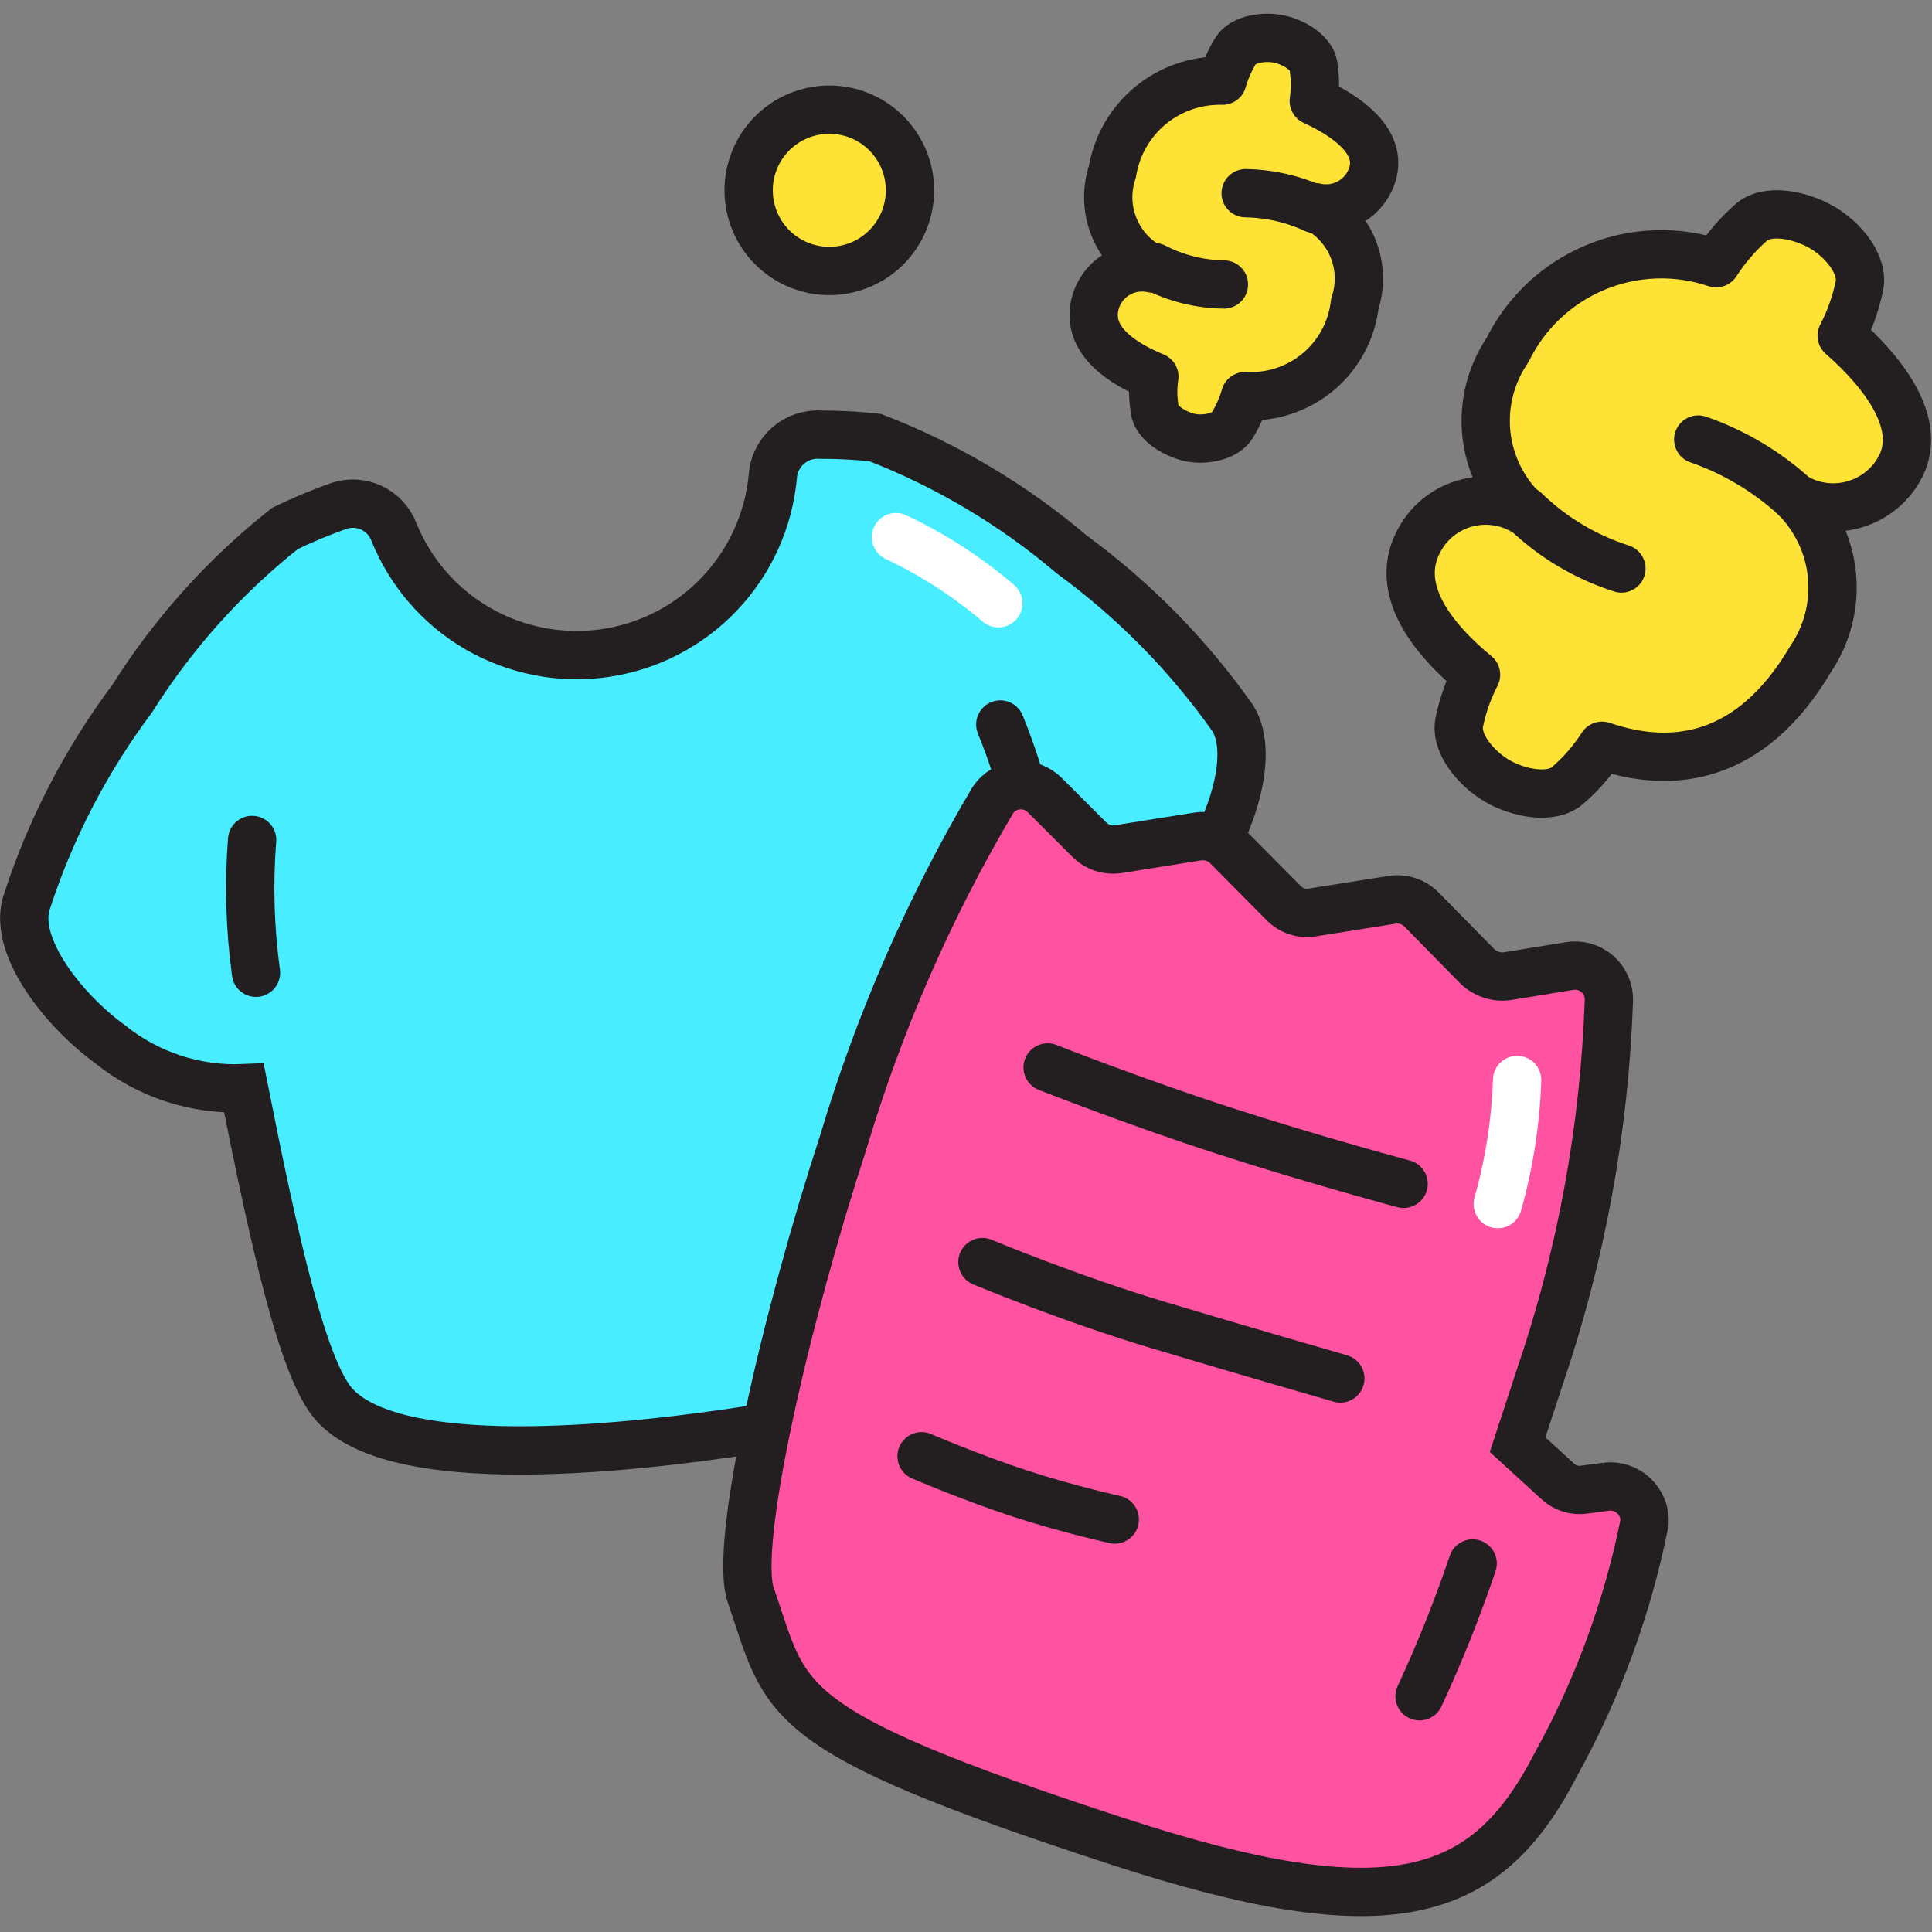 <svg xmlns="http://www.w3.org/2000/svg" fill="none" viewBox="0 0 40 40" id="Refund-Product-Reciept--Streamline-Stickies">
  <rect x="0" y="0" width="40" height="40" fill="#808080" stroke="none"/>
  <desc>
    Refund Product Reciept Streamline Icon: https://streamlinehq.com
  </desc>
  <path fill="#48eeff" stroke="#231f20" stroke-miterlimit="10" d="M25.53 14.88c-0.92 -1.308 -2.049 -2.456 -3.34 -3.4 -1.211 -1.029 -2.587 -1.847 -4.07 -2.42 0 0 -0.47 -0.06 -1.12 -0.06 -0.123 -0.01 -0.247 0.006 -0.364 0.044 -0.117 0.039 -0.225 0.1 -0.318 0.181 -0.093 0.081 -0.169 0.18 -0.224 0.29 -0.055 0.111 -0.087 0.231 -0.094 0.354 -0.086 0.911 -0.477 1.767 -1.108 2.429 -0.631 0.663 -1.467 1.094 -2.373 1.224 -0.906 0.13 -1.829 -0.048 -2.622 -0.505C9.105 12.56 8.49 11.85 8.15 11c-0.087 -0.219 -0.256 -0.395 -0.47 -0.492 -0.214 -0.097 -0.458 -0.107 -0.68 -0.028 -0.375 0.134 -0.742 0.287 -1.1 0.46 -1.245 0.986 -2.314 2.176 -3.16 3.52 -0.965 1.288 -1.709 2.728 -2.2 4.26 -0.25 0.9 0.78 2.2 1.74 2.9 0.782 0.63 1.767 0.954 2.77 0.91 0.64 3.22 1.22 5.82 1.87 6.55 1.19 1.32 5.31 1 8.11 0.6s6.82 -1.39 7.56 -3c0.4 -0.89 0.18 -3.55 -0.18 -6.81 0.953 -0.273 1.781 -0.871 2.34 -1.69 0.7 -0.96 1.25 -2.51 0.78 -3.3Z" stroke-width="1"></path>
  <path stroke="#231f20" stroke-linecap="round" stroke-miterlimit="10" d="M5.3 20.14c-0.125 -0.911 -0.152 -1.833 -0.08 -2.75" stroke-width="1"></path>
  <path stroke="#231f20" stroke-linecap="round" stroke-miterlimit="10" d="M21.46 17.66c-0.149 -0.912 -0.401 -1.804 -0.75 -2.66" stroke-width="1"></path>
  <path stroke="#ffffff" stroke-linecap="round" stroke-miterlimit="10" d="M18.55 11.12c0.765 0.36 1.478 0.821 2.12 1.37" stroke-width="1"></path>
  <path fill="#ff52a1" stroke="#231f20" stroke-miterlimit="10" d="m33.26 30.78 -0.45 0.06c-0.102 0.017 -0.207 0.009 -0.306 -0.022 -0.099 -0.031 -0.189 -0.086 -0.264 -0.158l-0.82 -0.75 0.45 -1.37c0.863 -2.525 1.349 -5.163 1.44 -7.83 0.003 -0.103 -0.017 -0.205 -0.058 -0.299 -0.041 -0.094 -0.103 -0.178 -0.18 -0.246 -0.077 -0.068 -0.169 -0.118 -0.268 -0.146 -0.099 -0.029 -0.203 -0.035 -0.304 -0.019l-1.29 0.21c-0.112 0.016 -0.226 0.007 -0.333 -0.028 -0.107 -0.035 -0.206 -0.093 -0.287 -0.172l-1.16 -1.18c-0.078 -0.08 -0.175 -0.139 -0.281 -0.174s-0.219 -0.044 -0.329 -0.026l-1.64 0.26c-0.11 0.02 -0.224 0.013 -0.331 -0.022 -0.107 -0.035 -0.203 -0.096 -0.28 -0.178l-1.16 -1.17c-0.08 -0.08 -0.178 -0.141 -0.286 -0.175s-0.223 -0.043 -0.334 -0.025l-1.63 0.26c-0.11 0.018 -0.223 0.009 -0.329 -0.026 -0.106 -0.035 -0.202 -0.095 -0.281 -0.174l-0.91 -0.91c-0.072 -0.074 -0.16 -0.132 -0.257 -0.169 -0.097 -0.036 -0.201 -0.051 -0.304 -0.042 -0.103 0.009 -0.203 0.04 -0.293 0.092 -0.09 0.052 -0.167 0.123 -0.226 0.209 -1.318 2.228 -2.359 4.609 -3.1 7.09 -1.17 3.58 -2.29 8.36 -1.91 9.39 0.76 2.2 0.47 2.76 7.58 5.08 5.66 1.85 7.64 1.22 9.09 -1.6 0.864 -1.562 1.481 -3.249 1.83 -5 0.005 -0.103 -0.012 -0.206 -0.051 -0.301 -0.039 -0.096 -0.098 -0.181 -0.173 -0.252 -0.075 -0.07 -0.165 -0.124 -0.263 -0.156 -0.098 -0.032 -0.201 -0.043 -0.304 -0.031Z" stroke-width="1"></path>
  <path stroke="#231f20" stroke-linecap="round" stroke-miterlimit="10" d="M30.49 32.37c-0.317 0.936 -0.684 1.854 -1.1 2.75" stroke-width="1"></path>
  <path stroke="#231f20" stroke-linecap="round" stroke-miterlimit="10" d="M29.06 24.51s-1.87 -0.5 -3.72 -1.1c-1.85 -0.6 -3.65 -1.31 -3.65 -1.31" stroke-width="1"></path>
  <path stroke="#231f20" stroke-linecap="round" stroke-miterlimit="10" d="M27.75 28.54S25.87 28 24 27.44s-3.66 -1.31 -3.66 -1.31" stroke-width="1"></path>
  <path stroke="#231f20" stroke-linecap="round" stroke-miterlimit="10" d="M23.08 31.46s-1 -0.22 -2 -0.55c-1 -0.33 -2 -0.76 -2 -0.76" stroke-width="1"></path>
  <path stroke="#ffffff" stroke-linecap="round" stroke-miterlimit="10" d="M31.41 22.36c-0.029 0.87 -0.164 1.733 -0.4 2.57" stroke-width="1"></path>
  <path fill="#ffe236" stroke="#231f20" stroke-miterlimit="10" d="M15.5 3.94c0 0.443 0.176 0.868 0.489 1.181 0.313 0.313 0.738 0.489 1.181 0.489 0.443 0 0.868 -0.176 1.181 -0.489 0.313 -0.313 0.489 -0.738 0.489 -1.181 0 -0.443 -0.176 -0.868 -0.489 -1.181 -0.313 -0.313 -0.738 -0.489 -1.181 -0.489 -0.443 0 -0.868 0.176 -1.181 0.489 -0.313 0.313 -0.489 0.738 -0.489 1.181Z" stroke-width="1"></path>
  <path fill="#ffe236" stroke="#231f20" stroke-linejoin="round" d="M37.49 13.64c0.344 -0.509 0.498 -1.123 0.438 -1.734 -0.06 -0.612 -0.332 -1.183 -0.768 -1.616 0.178 0.104 0.375 0.173 0.579 0.201 0.204 0.028 0.412 0.016 0.612 -0.036 0.2 -0.052 0.387 -0.143 0.552 -0.267 0.165 -0.124 0.303 -0.28 0.407 -0.458 0.54 -0.91 -0.29 -2 -1.18 -2.78 0.165 -0.315 0.286 -0.652 0.36 -1 0.12 -0.46 -0.34 -1 -0.78 -1.25s-1.13 -0.4 -1.47 -0.08c-0.273 0.244 -0.512 0.523 -0.71 0.83 -0.816 -0.275 -1.704 -0.244 -2.499 0.087 -0.795 0.331 -1.442 0.94 -1.821 1.713 -0.344 0.506 -0.499 1.118 -0.437 1.727 0.062 0.609 0.338 1.177 0.777 1.603 -0.177 -0.104 -0.373 -0.173 -0.577 -0.201 -0.204 -0.028 -0.411 -0.016 -0.61 0.036 -0.199 0.052 -0.386 0.143 -0.549 0.267 -0.164 0.124 -0.301 0.28 -0.404 0.458 -0.62 1.05 0.29 2.12 1.15 2.83 -0.155 0.3 -0.27 0.62 -0.34 0.95 -0.12 0.46 0.35 1 0.78 1.25 0.43 0.25 1.14 0.4 1.48 0.07 0.267 -0.233 0.499 -0.502 0.69 -0.8 1.43 0.49 3.07 0.32 4.32 -1.8Z" stroke-width="1"></path>
  <path stroke="#231f20" stroke-linecap="round" stroke-linejoin="round" d="M37.16 10.29c-0.579 -0.528 -1.26 -0.933 -2 -1.19" stroke-width="1"></path>
  <path stroke="#231f20" stroke-linecap="round" stroke-linejoin="round" d="M31.57 10.57c0.565 0.549 1.25 0.96 2 1.2" stroke-width="1"></path>
  <path fill="#ffe236" stroke="#231f20" stroke-linejoin="round" d="M28.05 6.29c0.125 -0.376 0.111 -0.785 -0.04 -1.152 -0.15 -0.367 -0.427 -0.668 -0.78 -0.848 0.257 0.06 0.528 0.016 0.753 -0.123 0.225 -0.139 0.386 -0.361 0.447 -0.617 0.15 -0.65 -0.55 -1.15 -1.23 -1.46 0.032 -0.222 0.032 -0.448 0 -0.67 0 -0.3 -0.39 -0.54 -0.71 -0.61 -0.32 -0.07 -0.75 0 -0.9 0.23 -0.123 0.196 -0.217 0.408 -0.28 0.63 -0.544 -0.014 -1.075 0.169 -1.495 0.517 -0.419 0.348 -0.698 0.835 -0.785 1.373 -0.126 0.377 -0.112 0.788 0.041 1.155 0.153 0.368 0.433 0.668 0.789 0.845 -0.256 -0.057 -0.524 -0.012 -0.746 0.127 -0.223 0.138 -0.382 0.359 -0.444 0.613 -0.18 0.75 0.57 1.23 1.23 1.5 -0.032 0.209 -0.032 0.421 0 0.63 0 0.3 0.39 0.54 0.7 0.62 0.31 0.08 0.76 0 0.91 -0.24 0.117 -0.19 0.208 -0.395 0.27 -0.61 0.551 0.032 1.093 -0.149 1.515 -0.504 0.422 -0.355 0.692 -0.858 0.755 -1.406Z" stroke-width="1"></path>
  <path stroke="#231f20" stroke-linecap="round" stroke-linejoin="round" d="M27.23 4.33c-0.452 -0.21 -0.942 -0.322 -1.44 -0.33" stroke-width="1"></path>
  <path stroke="#231f20" stroke-linecap="round" stroke-linejoin="round" d="M23.9 5.53c0.445 0.231 0.939 0.354 1.44 0.36" stroke-width="1"></path>
</svg>